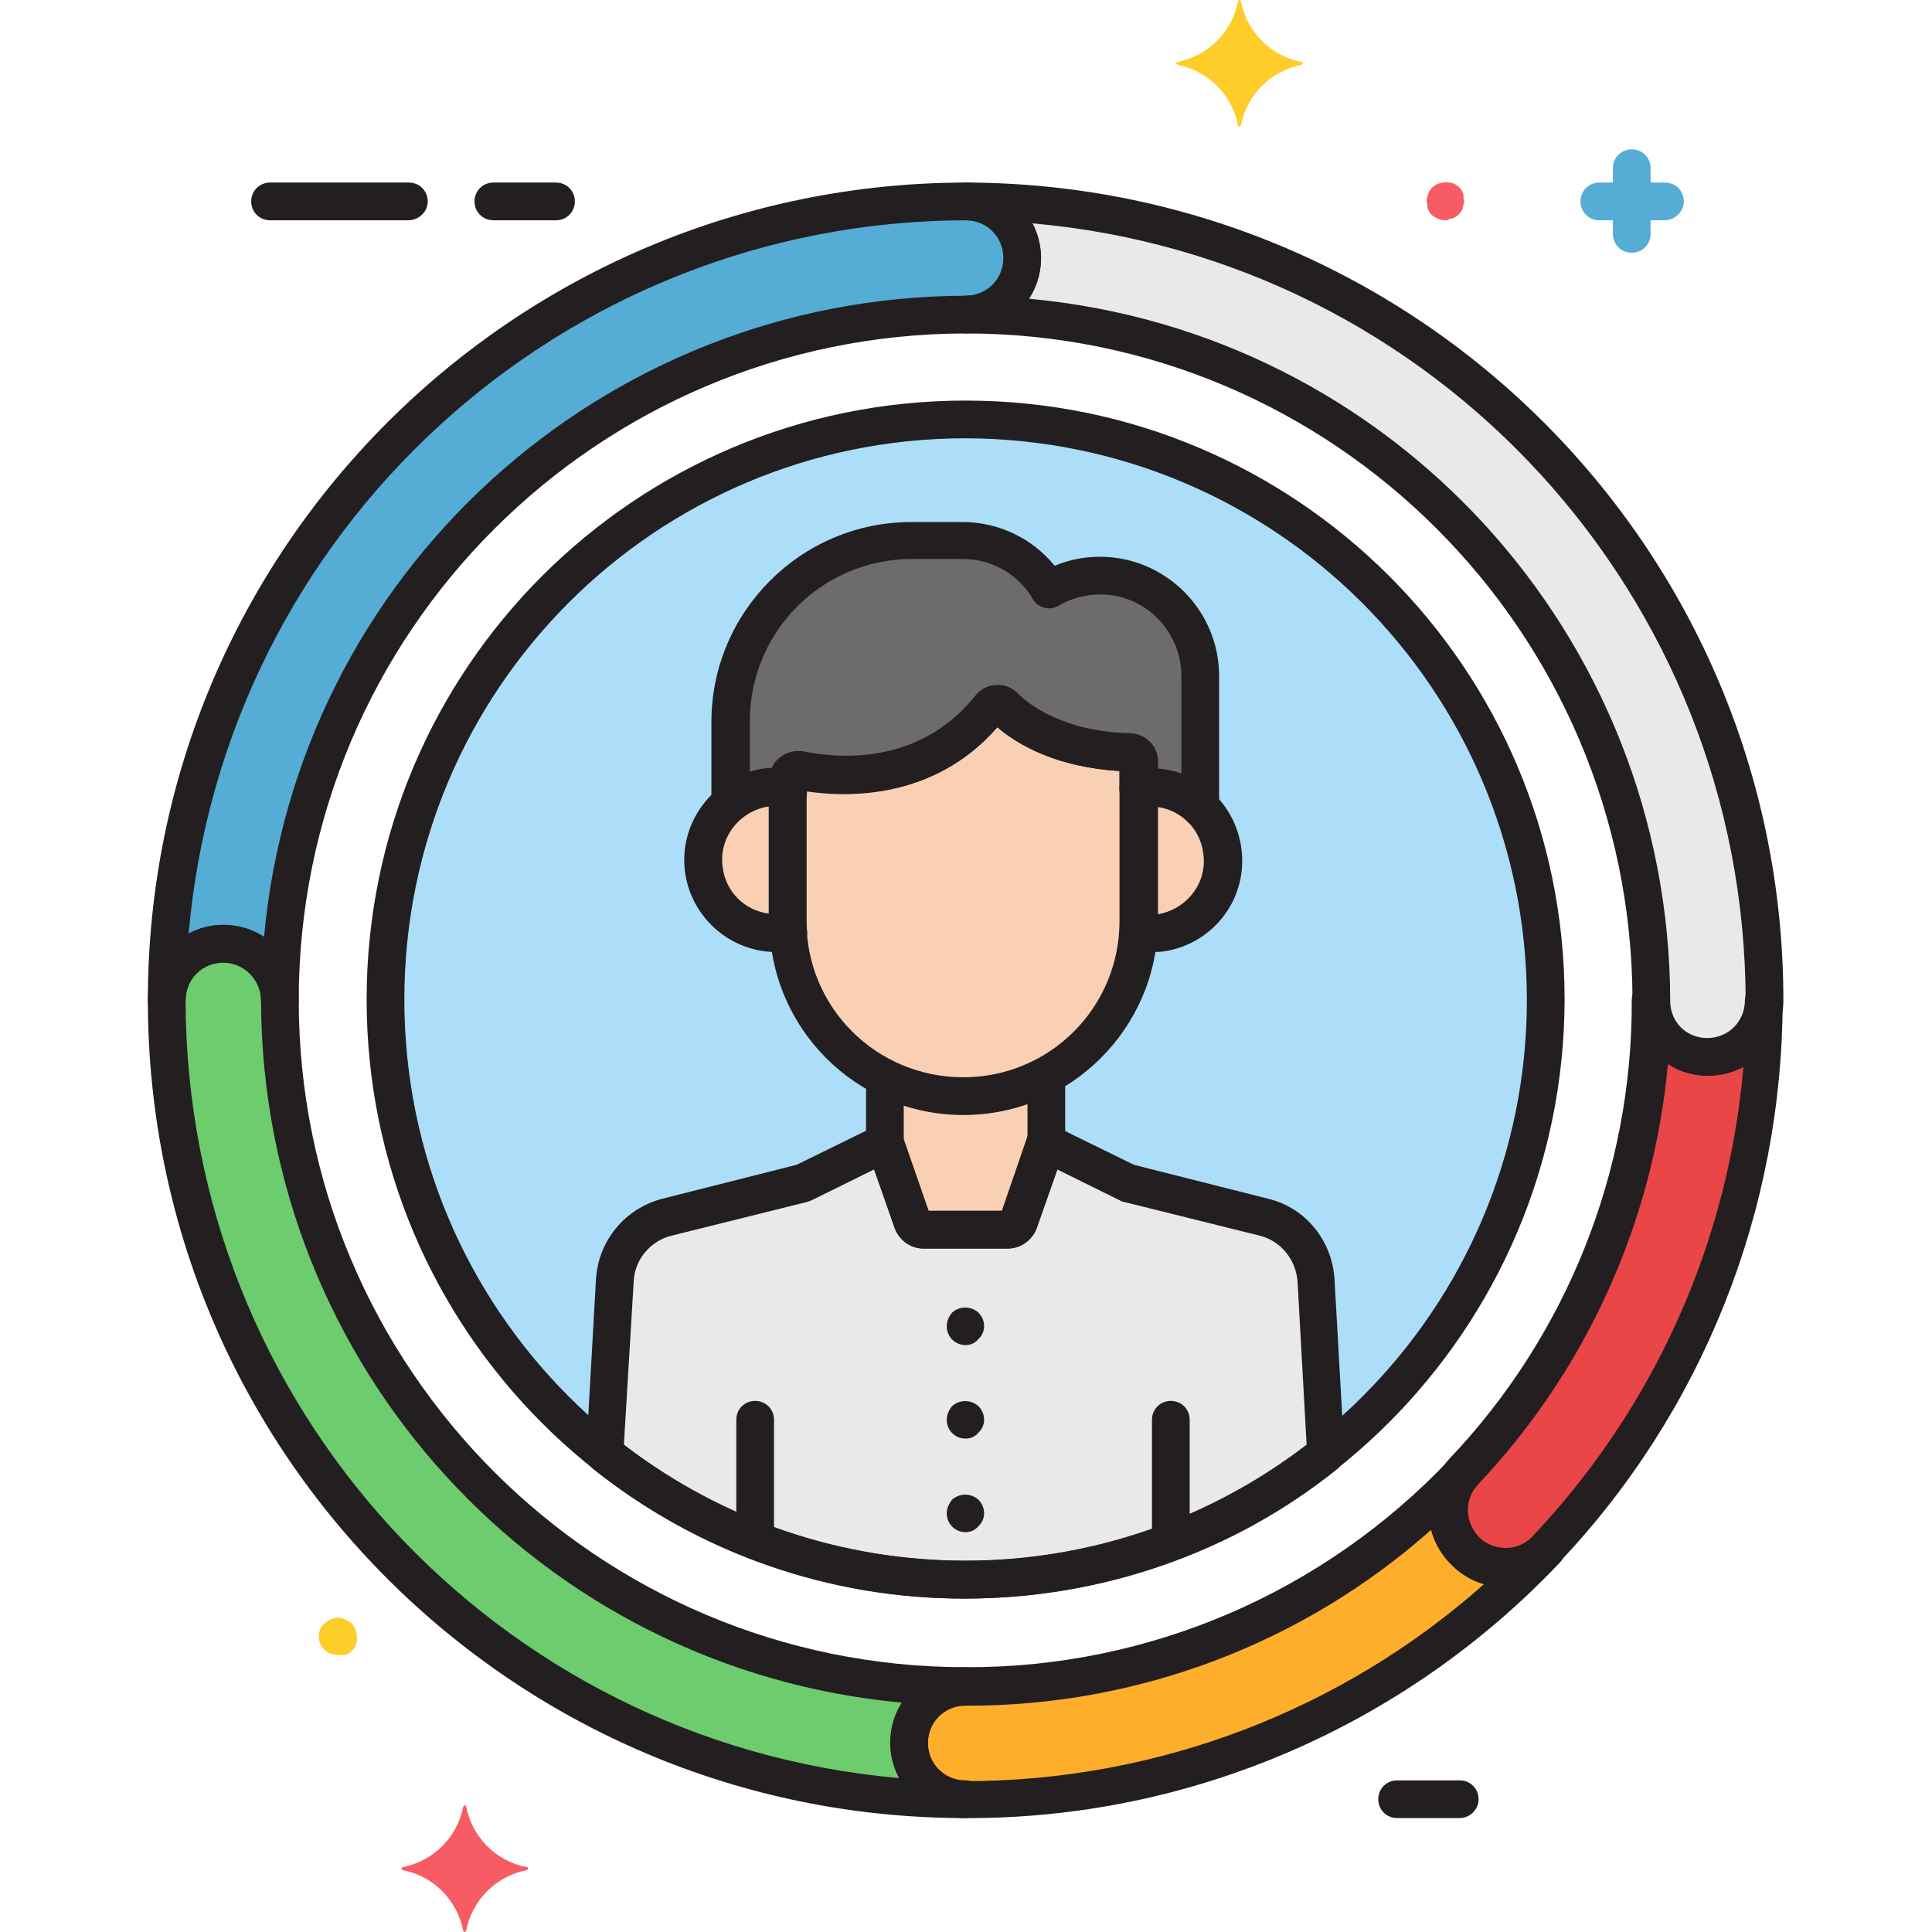 <svg height="512pt" viewBox="-39 0 512 512.2" width="512pt" xmlns="http://www.w3.org/2000/svg"><path d="m370.699 265c0 84.941-68.859 153.801-153.801 153.801-84.941 0-153.797-68.859-153.797-153.801s68.855-153.801 153.797-153.801c84.941 0 153.801 68.859 153.801 153.801zm0 0" fill="#acdef9"/><path d="m216.898 418.801c34.801 0 68.402-11.801 95.602-33.402l-2.602-46c-.398-8-6-14.797-13.797-16.797l-36.203-9-21.797-10.801-7.402 21c-.398 1.199-1.598 2-2.801 2h-22.398c-1.398 0-2.398-.801-2.801-2l-7.398-21-21.801 10.801-36.199 9c-7.801 2-13.402 8.797-13.801 16.797l-2.602 46c27.602 21.602 61.203 33.402 96 33.402zm0 0" fill="#e9e9ea"/><path d="m265.699 208.602c-1 0-2 0-3.199.199 0 1 .199 2 .199 3.199v32c0 1 0 2-.199 3.199 10.602 1.801 20.602-5.398 22.199-16 1.801-10.598-5.398-20.598-16-22.199-1-.199-2-.398-3-.398zm0 0" fill="#f9d0b4"/><path d="m169.699 244.199v-32c0-1 0-2.199.199-3.199-10.598-1.801-20.598 5.398-22.398 16s5.398 20.602 16 22.398c2.199.402 4.398.402 6.398 0-.199-1.199-.199-2.199-.199-3.199zm0 0" fill="#f9d0b4"/><path d="m223.102 187.602c-17 21.398-42 18.398-50.402 16.598-1.398-.199-2.598.602-3 2v.402 37.398c0 25.602 20.801 46.398 46.402 46.398 25.598 0 46.398-20.797 46.398-46.398v-41.398c0-.203 0-.402 0-.801 0-1.402-1-2.402-2.398-2.402-19.402-.598-29.402-8.199-33.402-12-1-1-2.598-1-3.598 0 .199.203.199.203 0 .203zm0 0" fill="#f9d0b4"/><path d="m216.301 290.602c-7.199 0-14.402-1.602-20.801-5v17.199l7.398 21c.402 1.199 1.602 2 2.801 2h22.402c1.398 0 2.398-.801 2.797-2l7.402-21v-18c-6.801 3.801-14.402 5.801-22 5.801zm0 0" fill="#f9d0b4"/><path d="m166.699 208.602c1 0 2 0 3 .199v-2.199c0-1.402 1.199-2.402 2.602-2.402h.398c8.402 1.801 33.402 4.801 50.402-16.598.797-1 2.398-1.203 3.598-.402 0 0 .199.199.199.199 4 3.801 14 11.402 33.402 12 1.398 0 2.398 1.203 2.398 2.402v.801 6.199c6-1 12 1 16.402 5.199v-34.801c0-14.598-12-26.598-26.602-26.598-4.801 0-9.398 1.398-13.602 3.797-4.797-8-13.398-13-22.797-13h-13.602c-26.398 0-48 21.602-48 48v21.602c3.602-2.801 7.801-4.398 12.199-4.398zm0 0" fill="#6d6c6b"/><path d="m216.898 53.398c8.203 0 15 6.801 15 15 0 8.203-6.797 15-15 15 100.402.203 181.801 81.402 181.801 181.801 0 8.199 6.801 15 15 15s15-6.801 15-15c0-117-94.801-211.598-211.801-211.801zm0 0" fill="#e9e9ea"/><path d="m413.699 280.199c-8.199 0-15-6.801-15-15 0 46.602-17.801 91.402-49.801 125.199-5.797 6-5.598 15.402.203 21.203 6 5.797 15.398 5.598 21.199-.203.199-.199.199-.199.398-.398 37.402-39.398 58.199-91.398 58-145.801 0 8.402-6.598 15-15 15zm0 0" fill="#ea4647"/><path d="m349.5 411.602c-6-5.602-6.199-15.203-.602-21.203-34.199 36.402-82 57-132 56.801-8.199 0-15 6.801-15 15s6.801 15 15 15c58.203 0 113.801-23.801 153.801-66.199-5.801 6-15.199 6.199-21.199.602zm0 0" fill="#ffae2c"/><path d="m201.898 462c0-8.199 6.801-15 15-15-100.398-.199-181.797-81.398-181.797-181.801 0-8.199-6.801-15-15-15-8.203 0-15 6.801-15 15 .199 117 95 211.801 211.797 211.801-8.199 0-15-6.602-15-15zm0 0" fill="#6dcc6d"/><path d="m216.898 53.398c-117 .203-211.797 94.801-211.797 211.801 0-8.199 6.797-15 15-15 8.199 0 15 6.801 15 15 .199-100.398 81.398-181.801 181.797-181.801 8.203 0 15-6.797 15-15 0-8.199-6.797-15-15-15zm0 0" fill="#55acd5"/><path d="m402.102 58.398h-17.203c-2.797 0-5-2.199-5-5 0-2.797 2.203-5 5-5h17.402c2.801 0 5 2.203 5 5 0 2.801-2.402 5-5.199 5zm0 0" fill="#55acd5"/><path d="m393.5 67c-2.801 0-5-2.199-5-5v-17.398c0-2.801 2.199-5 5-5s5 2.199 5 5v17.398c0 2.801-2.199 5-5 5zm0 0" fill="#55acd5"/><path d="m50.5 438.801c-.398 0-.602 0-1-.199-.398 0-.602-.203-1-.203-.398-.199-.602-.199-.801-.398s-.598-.398-.801-.602c-2-2-2-5.199 0-7 .203-.199.402-.398.801-.598.602-.402 1.199-.602 1.801-.801s1.398-.199 2 0 1.199.398 1.801.801c.199.199.598.398.801.598 1 1 1.398 2.203 1.398 3.602v1c0 .398-.199.602-.199 1-.199.398-.199.602-.402.801-.199.199-.398.598-.598.801-.199.199-.402.398-.801.598-.199.199-.602.402-.801.402-.398.199-.598.199-1 .199-.598-.199-1 0-1.199 0zm0 0" fill="#ffcd29"/><path d="m344.102 58.398c-1.402 0-2.602-.598-3.602-1.398-.199-.199-.398-.398-.602-.801-.199-.199-.398-.598-.398-.801-.199-.398-.199-.598-.199-1 0-.398 0-.598-.199-1 0-.398 0-.598.199-1 0-.398.199-.598.199-1 .199-.398.199-.598.398-.797.203-.203.402-.602.602-.801 1.199-1.199 2.801-1.602 4.602-1.402.398 0 .598.203 1 .203.398.199.598.199.797.398.203.199.602.398.801.602.199.199.402.398.602.797.199.203.398.602.398.801.199.199.199.602.199 1 0 .402 0 .602.203 1 0 .402 0 .602-.203 1 0 .402-.199.602-.199 1-.199.402-.199.602-.398.801s-.402.602-.602.801-.398.398-.801.598c-.199.203-.598.402-.797.402-.402.199-.602.199-1 .199-.203.398-.602.398-1 .398zm0 0" fill="#f75c64"/><g fill="#231f20"><path d="m265.699 252.398c-1.398 0-2.598-.199-3.801-.398-2.598-.398-4.398-2.602-4.199-5.199 0-1 .199-1.801.199-2.801v-32c0-1 0-1.801-.199-2.801-.199-2.598 1.602-4.801 4.199-5.199 13.402-2.199 25.801 6.801 28 20.199 2.203 13.402-6.797 25.801-20.199 28-1.398.199-2.801.199-4 .199zm2-38.598v28.598c7.801-1.199 13.402-8.398 12.199-16.199-.797-6.398-5.797-11.398-12.199-12.398zm0 0"/><path d="m166.699 252.398c-13.398 0-24.398-11-24.398-24.398s11-24.398 24.398-24.398c1.402 0 2.602.199 4 .398 2.602.398 4.402 2.602 4.199 5.199 0 1-.199 1.801-.199 2.801v32c0 1 0 1.801.199 2.801.203 2.598-1.598 4.801-4.199 5.199-1.398.398-2.598.398-4 .398zm-2-38.598c-7.801 1.199-13.398 8.398-12.199 16.199.801 6.398 5.801 11.398 12.199 12.199zm0 0"/><path d="m216.301 295.602c-28.402 0-51.402-23-51.402-51.402v-37.398c0-4.199 3.402-7.402 7.402-7.402.598 0 1 0 1.598.203 8.801 1.797 30.602 4 45.602-14.801 2.602-3.199 7.199-3.801 10.602-1.199l.598.598c3 3 12.199 10.199 30 10.602 4 .199 7.199 3.398 7.199 7.398v42.199c-.199 28.203-23.199 51.203-51.598 51.203zm-41.602-85.801v34.398c0 23 18.602 41.402 41.602 41.402s41.398-18.602 41.398-41.402v-39.801c-16.801-1-27-7-32.398-11.598-16.801 19.398-40.199 18.598-50.602 17zm48.402-22.199"/><path d="m279.102 219.199c-1.203 0-2.602-.598-3.402-1.398-2.598-2.602-6.199-4-10-4-.801 0-1.398 0-2.199.199-2.801.398-5.199-1.398-5.801-4.199 0-.199 0-.602 0-.801v-4.602c-16.801-1-27-7-32.398-11.598-17 19.398-40.402 18.398-50.801 16.801-.398 2.797-3 4.598-5.801 4.199-4-.602-8 .398-11.199 3-2.199 1.801-5.398 1.398-7-.801-.801-.801-1-2-1-3.199v-21.402c0-29.199 23.801-53 53-53h13.602c9.398 0 18.398 4.203 24.398 11.602 3.801-1.602 7.801-2.398 12-2.398 17.398 0 31.602 14.199 31.602 31.598v35c0 2.602-2.203 5-5 5zm-11.402-15.398c2.199.199 4.402.598 6.402 1.398v-26c0-11.801-9.602-21.598-21.402-21.598-4 0-7.801 1-11.199 3-2.398 1.398-5.398.598-6.801-1.801-3.801-6.602-11-10.602-18.398-10.602h-13.602c-23.801 0-43 19.199-43 43v13.402c1.801-.602 3.801-1 5.801-1 1.398-3.203 5-5 8.398-4.402 8.801 1.801 30.602 4 45.602-14.801 2.602-3.199 7.199-3.797 10.602-1.199.199.199.398.402.598.602 3 3 12.199 10.199 30 10.598 4 .203 7.199 3.402 7.199 7.402zm0 0"/><path d="m216.898 356.602c-2.797 0-5-2.203-5-5 0-1.402.602-2.602 1.402-3.602 2-1.801 5-1.801 7 0 2 2 2 5.199 0 7-.801 1-2 1.602-3.402 1.602zm0 0"/><path d="m216.898 381.398c-2.797 0-5-2.199-5-5 0-1.398.602-2.598 1.402-3.598 2-1.801 5-1.801 7 0 2 2 2 5.199 0 7-.801 1-2 1.598-3.402 1.598zm0 0"/><path d="m216.898 406.199c-2.797 0-5-2.199-5-5 0-1.398.602-2.598 1.402-3.598 2-1.801 5-1.801 7 0 2 2 2 5.199 0 7-.801 1-2 1.598-3.402 1.598zm0 0"/><path d="m271.301 413.801c-2.801 0-5-2.199-5-5v-32.402c0-2.797 2.199-5 5-5s5 2.203 5 5v32.402c0 2.801-2.199 5-5 5zm0 0"/><path d="m161.102 413.398c-2.801 0-5-2.199-5-5v-32c0-2.797 2.199-5 5-5 2.797 0 5 2.203 5 5v32c0 2.602-2.203 5-5 5zm0 0"/><path d="m228.102 331h-22.402c-3.398 0-6.398-2.199-7.598-5.398l-7.402-21c-.199-.602-.199-1-.199-1.602v-17.199c0-2.801 2.199-5 5-5 .801 0 1.602.199 2.199.598 5.801 3 12 4.402 18.402 4.402 6.797 0 13.598-1.801 19.797-5 2.402-1.402 5.402-.402 6.801 2 .402.801.602 1.598.602 2.398v18c0 .602 0 1.199-.199 1.602l-7.402 21c-1.199 3-4.199 5.199-7.598 5.199zm-21-10h19.598l6.602-19v-9.398c-10.602 3.797-22.199 3.797-32.801.398v9zm0 0"/><path d="m413.699 285.199c-11 0-20-9-20-20-.199-97.598-79.199-176.801-176.801-176.801-2.797 0-5-2.199-5-5 0-2.797 2.203-5 5-5 5.602 0 10-4.398 10-10 0-5.598-4.398-10-10-10-2.797 0-5-2.199-5-5 0-2.797 2.203-5 5-5 119.801.203 216.801 97.203 216.801 216.801 0 11-8.801 20-20 20zm-180-206c96.199 8.801 169.801 89.402 170 186.199 0 5.602 4.402 10 10 10 5.602 0 10-4.398 10-10-.199-107.398-82.199-196.797-189.199-206.199 3.398 6.199 3.199 13.801-.801 20zm0 0"/><path d="m359.699 420.602c-11 0-20-9-20-20 0-5.203 2-10 5.402-13.801 31.199-32.801 48.598-76.402 48.398-121.602 0-2.801 2.199-5 5-5s5 2.199 5 5c0 5.602 4.398 10 10 10s10-4.398 10-10c0-2.801 2.199-5 5-5s5 2.199 5 5c0 55.602-21.199 109-59.398 149.199-3.602 4-8.801 6.203-14.402 6.203zm43.402-138.602c-3.801 41.801-21.602 81.199-50.402 111.602-3.801 4-3.398 10.398.602 14.199 4 3.598 10.199 3.398 13.801-.402 32.199-34 52-77.797 56-124.598-6.402 3.398-14 3.199-20-.801zm0 0"/><path d="m216.898 482c-11 0-20-9-20-20s9-20 20-20c48.602.199 95-19.801 128.402-55.199 2-2 5-2 7 0 2 1.801 2 5 .199 7-3.801 4-3.602 10.398.398 14.199s10.402 3.602 14.203-.398c1.797-2 5-2.203 7-.203s2.199 5 .199 7c-41 43.203-97.801 67.801-157.402 67.602zm123.402-76.398c-34 30.199-78 46.797-123.402 46.598-5.598 0-10 4.402-10 10 0 5.602 4.402 10 10 10 50.602 0 99.602-18.598 137.402-52.199-3-.801-6-2.602-8.199-4.801-2.801-2.598-4.801-6-5.801-9.598zm0 0"/><path d="m216.898 482c-119.797 0-216.797-97-216.797-216.801 0-11 9-20 20-20s20 9 20 20c0 97.602 79.199 176.801 176.797 176.801 2.801 0 5 2.199 5 5s-2.199 5-5 5c-5.598 0-10 4.398-10 10s4.402 10 10 10c2.801 0 5 2.199 5 5s-2.199 5-5 5zm-196.797-226.801c-5.602 0-10 4.402-10 10 .199 107.402 82.199 196.801 189.199 206.199-3.402-6.398-3-14 .801-20-96.203-8.797-169.801-89.398-170-186.199 0-5.398-4.602-10-10-10zm0 0"/><path d="m35.102 270.199c-2.801 0-5-2.199-5-5 0-5.598-4.402-10-10-10-5.602 0-10 4.402-10 10 0 2.801-2.203 5-5 5-2.801 0-5-2.199-5-5 0-119.598 97-216.598 216.797-216.801 11 0 20 9 20 20s-9 20-20 20c-97.598.203-176.797 79.203-176.797 176.801 0 2.801-2.402 5-5 5zm-15-25c3.797 0 7.598 1 10.797 3.199 8.801-96.199 89.402-169.797 186.203-170 5.598 0 10-4.398 10-10 0-5.598-4.402-10-10-10-107.402.203-196.801 82.203-206.203 189.203 2.801-1.602 6-2.402 9.203-2.402zm0 0"/><path d="m216.898 423.801c-87.598 0-158.797-71-158.797-158.801s71.199-158.801 158.797-158.801c87.602 0 158.801 71 158.801 158.801-.199 87.602-71.199 158.602-158.801 158.801zm0-307.602c-82.199 0-148.797 66.602-148.797 148.801s66.598 148.801 148.797 148.801c82.203 0 148.801-66.602 148.801-148.801-.199-82.199-66.598-148.602-148.801-148.801zm0 0"/><path d="m216.898 423.801c-35.797.199-70.797-12-98.797-34.402-1.203-1-2-2.598-1.801-4.199l2.598-46c.602-10.199 7.602-18.801 17.602-21.398l35.602-9 21.199-10.402c2.398-1.199 5.398-.199 6.598 2.203 0 .199.203.398.203.598l6.797 19.801h19.602l6.801-19.801c1-2.598 3.801-4 6.398-3 .199 0 .402.199.602.199l21.199 10.402 35.602 9c10 2.398 17 11.199 17.598 21.398l2.602 46c0 1.602-.602 3.199-1.801 4.199-27.801 22.402-62.801 34.402-98.602 34.402zm-90.598-40.801c53.398 41 127.598 41 181 0l-2.402-43.199c-.398-5.801-4.398-10.801-10-12.199l-36.199-9c-.398 0-.598-.203-1-.402l-16.598-8.199-5.402 15.602c-1.199 3.199-4.199 5.398-7.598 5.398h-22.402c-3.398 0-6.398-2.199-7.598-5.398l-5.402-15.602-16.598 8.199c-.402.199-.602.199-1 .402l-36.203 9c-5.598 1.398-9.797 6.398-10 12.199zm0 0"/><path d="m108.301 58.398h-16.602c-2.801 0-5-2.199-5-5 0-2.797 2.199-5 5-5h16.602c2.801 0 5 2.203 5 5 0 2.801-2.199 5-5 5zm0 0"/><path d="m347.898 482h-16.598c-2.801 0-5-2.199-5-5s2.199-5 5-5h16.598c2.801 0 5 2.199 5 5s-2.398 5-5 5zm0 0"/><path d="m69.102 58.398h-36.602c-2.801 0-5-2.199-5-5 0-2.797 2.199-5 5-5h36.801c2.801 0 5 2.203 5 5 0 2.801-2.402 5-5.199 5zm0 0"/></g><path d="m100.5 495c-8.199-1.602-14.398-8-16-16 0-.199-.199-.398-.398-.398-.203 0-.203.199-.402.398-1.598 8.199-8 14.398-16 16-.199 0-.398.199-.398.398 0 .203.199.203.398.402 8.199 1.598 14.402 8 16 16 0 .199.199.398.402.398.199 0 .199-.199.398-.398 1.602-8.199 8-14.402 16-16 .199 0 .398-.199.398-.402 0-.398-.199-.398-.398-.398zm0 0" fill="#f75c64"/><path d="m305.898 16.398c-8.199-1.598-14.398-8-16-16 0-.199-.199-.398-.398-.398s-.199.199-.398.398c-1.602 8.203-8 14.402-16 16-.203 0-.402.203-.402.402s.199.199.402.398c8.199 1.602 14.398 8 16 16 0 .199.199.402.398.402s.199-.203.398-.402c1.602-8.199 8-14.398 16-16 .203 0 .402-.199.402-.398-.199-.402-.199-.402-.402-.402zm0 0" fill="#ffcd29"/></svg>